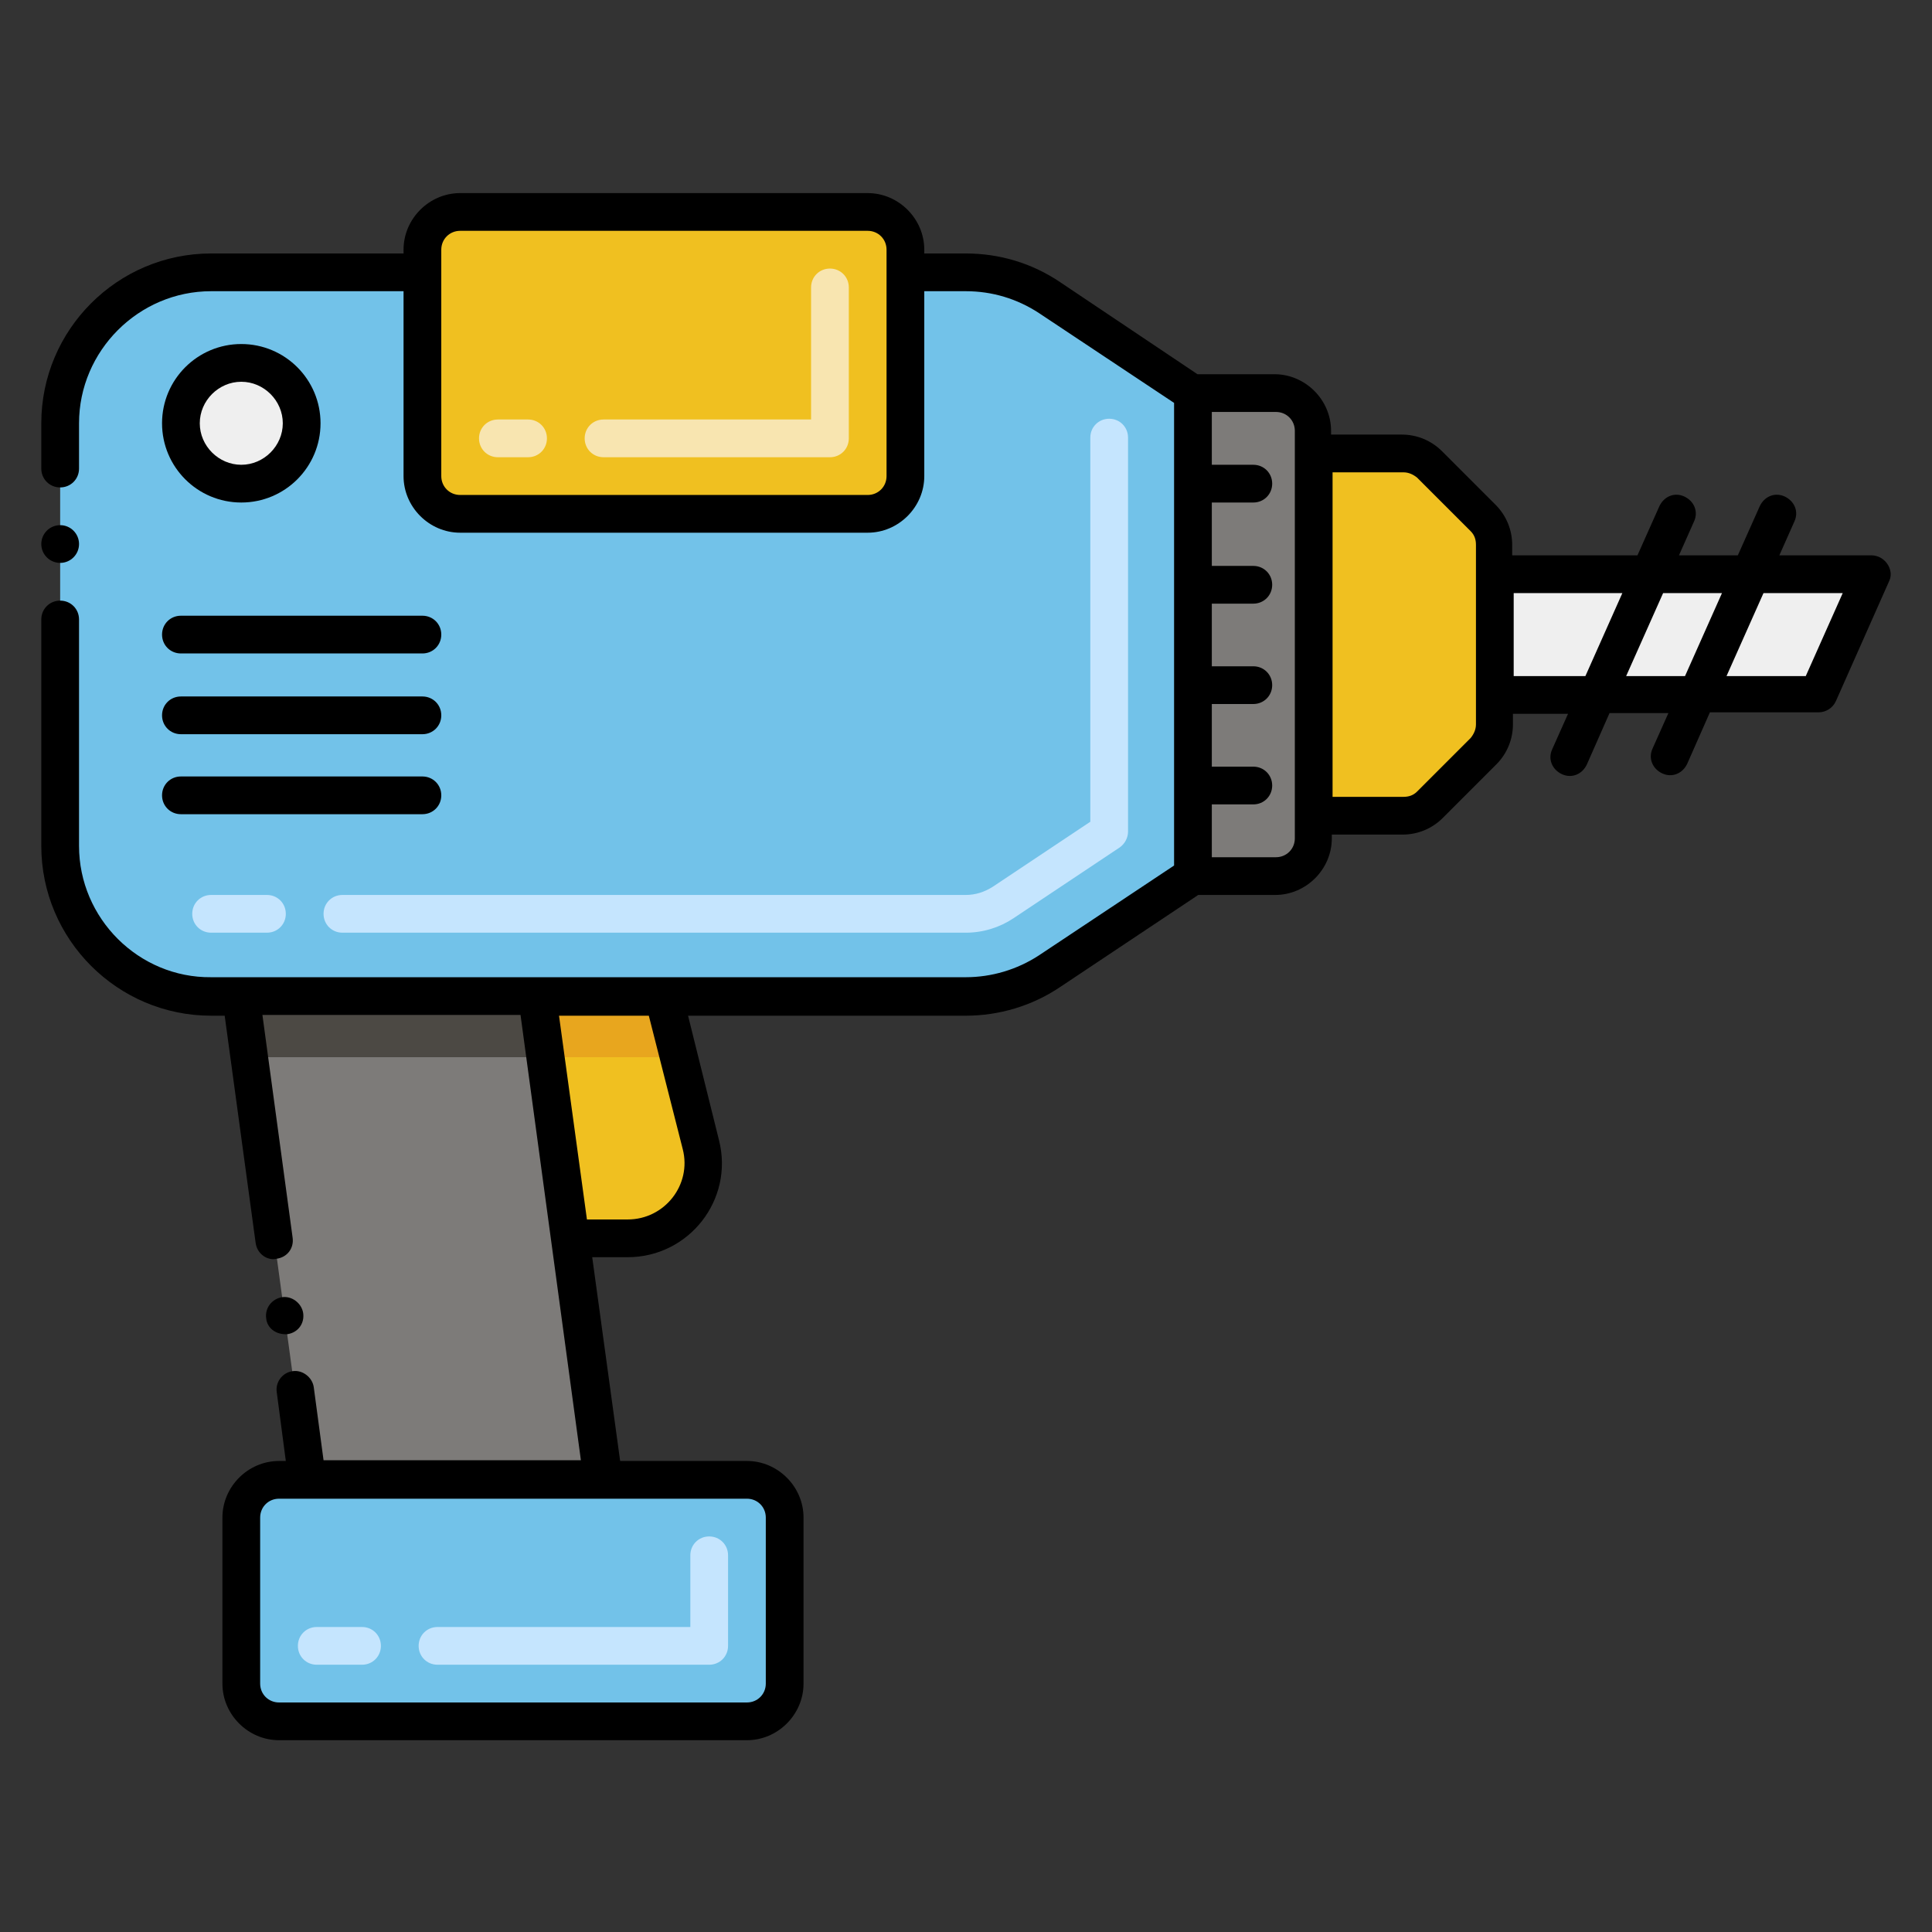 <?xml version="1.0" encoding="utf-8"?>
<!-- Generator: Adobe Illustrator 24.0.0, SVG Export Plug-In . SVG Version: 6.00 Build 0)  -->
<svg version="1.1" xmlns="http://www.w3.org/2000/svg" xmlns:xlink="http://www.w3.org/1999/xlink" x="0px" y="0px"
	 viewBox="0 0 256 256" enable-background="new 0 0 256 256" xml:space="preserve">
<rect x="0" y="0" width="256" height="256" fill="#333333" stroke="none"/>
<g id="Layer_2" display="none">
	<rect x="-92" y="-1464" display="inline" fill="#FFFFFF" width="1786" height="5896"/>
</g>
<g id="Layer_1">
	<g>
		<g>
			<polygon fill="#7D7B79" points="79.972,196.086 40.672,196.086 33.072,140.086 31.972,132.086 71.272,132.086 72.372,140.086 
				75.572,164.086 			"/>
		</g>
		<g>
			<polygon fill="#4C4944" points="72.372,140.086 33.072,140.086 31.972,132.086 71.272,132.086 			"/>
		</g>
		<g>
			<path fill="#F0C020" d="M92.872,151.686l-2.9-11.6l-2-8h-16.7l1.1,8l3.2,24h7.6C89.672,164.086,94.472,157.986,92.872,151.686z"
				/>
		</g>
		<g>
			<polygon fill="#E8A61E" points="89.972,140.086 72.372,140.086 71.272,132.086 87.972,132.086 			"/>
		</g>
		<g>
			<path fill="#72C2E9" d="M158.072,52.086v64l-19,12.6c-3.3,2.2-7.1,3.4-11.1,3.4h-100c-11,0-20-9-20-20v-56c0-11,9-20,20-20h28v27
				c0,2.8,2.2,5,5,5h54c2.8,0,5-2.2,5-5v-27h8c4,0,7.8,1.2,11.1,3.4L158.072,52.086z"/>
		</g>
		<g>
			<path fill="#C5E5FE" d="M127.972,123.586h-82.6c-1.4,0-2.5-1.1-2.5-2.5s1.1-2.5,2.5-2.5h82.6c1.3,0,2.5-0.4,3.6-1.1l12.9-8.6
				v-50.9c0-1.4,1.1-2.5,2.5-2.5s2.5,1.1,2.5,2.5v52.2c0,0.8-0.4,1.6-1.1,2.1l-14.1,9.4
				C132.472,122.886,130.272,123.586,127.972,123.586z M35.372,123.586h-7.4c-1.4,0-2.5-1.1-2.5-2.5s1.1-2.5,2.5-2.5h7.4
				c1.4,0,2.5,1.1,2.5,2.5S36.772,123.586,35.372,123.586z"/>
		</g>
		<g>
			<path fill="#F0C020" d="M185.972,108.086h-11.9v-48h11.9c1.3,0,2.6,0.5,3.5,1.5l7.1,7.1c0.9,0.9,1.5,2.2,1.5,3.5v23.9
				c0,1.3-0.5,2.6-1.5,3.5l-7.1,7C188.572,107.586,187.272,108.086,185.972,108.086z"/>
		</g>
		<g>
			<polygon fill="#EFEFEF" points="240.872,92.086 198.072,92.086 198.072,76.086 247.972,76.086 			"/>
		</g>
		<g>
			<path fill="#7D7B79" d="M169.072,116.086h-11v-64h11c2.8,0,5,2.2,5,5v54C174.072,113.886,171.772,116.086,169.072,116.086z"/>
		</g>
		<g>
			<path fill="#72C2E9" d="M103.972,201.086v22c0,2.8-2.2,5-5,5h-62c-2.8,0-5-2.2-5-5v-22c0-2.8,2.2-5,5-5h62
				C101.772,196.086,103.972,198.286,103.972,201.086z"/>
			<g>
				<path fill="#C5E5FE" d="M93.972,220.586h-36c-1.4,0-2.5-1.1-2.5-2.5s1.1-2.5,2.5-2.5h33.5v-9.5c0-1.4,1.1-2.5,2.5-2.5
					s2.5,1.1,2.5,2.5v12C96.472,219.486,95.372,220.586,93.972,220.586z M47.972,220.586h-6c-1.4,0-2.5-1.1-2.5-2.5s1.1-2.5,2.5-2.5
					h6c1.4,0,2.5,1.1,2.5,2.5S49.372,220.586,47.972,220.586z"/>
			</g>
		</g>
		<g>
			<path fill="#F0C020" d="M119.972,33.086v30c0,2.8-2.2,5-5,5h-54c-2.8,0-5-2.2-5-5v-30c0-2.8,2.2-5,5-5h54
				C117.772,28.086,119.972,30.286,119.972,33.086z"/>
		</g>
		<g>
			<path fill="#F8E5B0" d="M109.972,60.586h-30c-1.4,0-2.5-1.1-2.5-2.5s1.1-2.5,2.5-2.5h27.5v-17.5c0-1.4,1.1-2.5,2.5-2.5
				s2.5,1.1,2.5,2.5v20C112.472,59.486,111.372,60.586,109.972,60.586z M69.972,60.586h-4c-1.4,0-2.5-1.1-2.5-2.5s1.1-2.5,2.5-2.5h4
				c1.4,0,2.5,1.1,2.5,2.5C72.472,59.486,71.372,60.586,69.972,60.586z"/>
		</g>
		<g>
			<circle fill="#EFEFEF" cx="31.972" cy="56.086" r="8"/>
		</g>
		<g>
			<circle cx="7.972" cy="72.086" r="2.5"/>
			<path d="M247.972,73.586h-12.2l2-4.5c0.6-1.3,0-2.7-1.3-3.3c-1.3-0.6-2.7,0-3.3,1.3l-2.9,6.5h-7.8l2-4.5c0.6-1.3,0-2.7-1.3-3.3
				c-1.3-0.6-2.7,0-3.3,1.3l-2.9,6.5h-16.6v-1.4c0-2-0.8-3.9-2.2-5.3l-7.1-7.1c-1.4-1.4-3.3-2.2-5.3-2.2h-9.4v-0.5
				c0-4.1-3.4-7.5-7.5-7.5h-10.2l-18.2-12.2c-3.7-2.5-8-3.8-12.5-3.8h-5.5v-0.5c0-4.1-3.4-7.5-7.5-7.5h-54c-4.1,0-7.5,3.4-7.5,7.5
				v0.5h-25.5c-12.4,0-22.5,10.1-22.5,22.5v6c0,1.4,1.1,2.5,2.5,2.5c1.4,0,2.5-1.1,2.5-2.5v-6c0-9.6,7.9-17.5,17.5-17.5h25.5v24.5
				c0,4.1,3.4,7.5,7.5,7.5h54c4.1,0,7.5-3.4,7.5-7.5v-24.5h5.5c3.5,0,6.8,1,9.7,2.9l17.9,11.9v61.3l-17.9,11.9
				c-2.9,1.9-6.3,2.9-9.7,2.9c-9.6,0-90.2,0-100,0c-9.6,0.1-17.5-7.8-17.5-17.4v-30c0-1.4-1.1-2.5-2.5-2.5c-1.4,0-2.5,1.1-2.5,2.5
				v30c0,12.4,10.1,22.5,22.5,22.5h1.8l4.1,30.1c0.2,1.5,1.6,2.4,2.8,2.1c1.4-0.2,2.3-1.4,2.1-2.8l-4-29.5h34.2l8,59h-34.1l-1.3-9.7
				c-0.2-1.3-1.5-2.3-2.8-2.1c-1.4,0.2-2.3,1.5-2.1,2.8l1.2,9.1h-0.9c-4.1,0-7.5,3.4-7.5,7.5v22c0,4.1,3.4,7.5,7.5,7.5h62
				c4.1,0,7.5-3.4,7.5-7.5v-22c0-4.1-3.4-7.5-7.5-7.5h-16.8l-3.7-27h4.7c8.1,0,14.1-7.6,12.1-15.5l-4.1-16.5h36.8
				c4.4,0,8.8-1.3,12.5-3.8l18.3-12.2h10.2c4.1,0,7.5-3.4,7.5-7.5v-0.5h9.4c2,0,3.9-0.8,5.3-2.2l7.1-7.1c1.4-1.4,2.2-3.3,2.2-5.3
				v-1.4h7.3l-2.1,4.7c-0.6,1.3,0,2.7,1.3,3.3c1.3,0.6,2.7,0,3.3-1.3l3-6.8h7.8l-2.1,4.7c-0.6,1.3,0,2.7,1.3,3.3s2.7,0,3.3-1.3
				l3-6.8h14.4c1,0,1.9-0.6,2.3-1.5l7.1-16C250.972,75.486,249.772,73.586,247.972,73.586z M117.472,36.086v27
				c0,1.4-1.1,2.5-2.5,2.5h-54c-1.4,0-2.5-1.1-2.5-2.5v-27v-3c0-1.4,1.1-2.5,2.5-2.5h54c1.4,0,2.5,1.1,2.5,2.5V36.086z
				 M98.972,198.586c1.4,0,2.5,1.1,2.5,2.5v22c0,1.4-1.1,2.5-2.5,2.5h-62c-1.4,0-2.5-1.1-2.5-2.5v-22c0-1.4,1.1-2.5,2.5-2.5
				C43.872,198.586,91.472,198.586,98.972,198.586z M83.172,161.586h-5.4l-3.7-27h11.9l4.5,17.7
				C91.672,156.986,88.072,161.586,83.172,161.586z M171.572,111.086c0,1.4-1.1,2.5-2.5,2.5h-8.5v-7h5.5c1.4,0,2.5-1.1,2.5-2.5
				c0-1.4-1.1-2.5-2.5-2.5h-5.5v-8.3h5.5c1.4,0,2.5-1.1,2.5-2.5s-1.1-2.5-2.5-2.5h-5.5v-8.3h5.5c1.4,0,2.5-1.1,2.5-2.5
				c0-1.4-1.1-2.5-2.5-2.5h-5.5v-8.4h5.5c1.4,0,2.5-1.1,2.5-2.5c0-1.4-1.1-2.5-2.5-2.5h-5.5v-7h8.5c1.4,0,2.5,1.1,2.5,2.5
				C171.572,63.786,171.572,104.386,171.572,111.086z M195.572,95.986c0,0.7-0.3,1.3-0.7,1.8l-7.1,7.1c-0.5,0.5-1.1,0.7-1.8,0.7
				h-9.4v-43h9.4c0.7,0,1.3,0.3,1.8,0.7l7.1,7.1c0.5,0.5,0.7,1.1,0.7,1.8C195.572,89.586,195.572,88.286,195.572,95.986z
				 M210.072,89.586h-9.5v-11h14.4L210.072,89.586z M223.272,89.586h-7.8l4.9-11h7.8L223.272,89.586z M239.272,89.586h-10.5l4.9-11
				h10.5L239.272,89.586z"/>
			<path d="M38.072,176.786c1.4-0.2,2.3-1.4,2.1-2.8c-0.2-1.3-1.5-2.3-2.8-2.1s-2.3,1.4-2.1,2.8
				C35.372,175.886,36.472,176.886,38.072,176.786z"/>
			<path d="M23.972,86.586h32c1.4,0,2.5-1.1,2.5-2.5c0-1.4-1.1-2.5-2.5-2.5h-32c-1.4,0-2.5,1.1-2.5,2.5
				C21.472,85.486,22.572,86.586,23.972,86.586z"/>
			<path d="M23.972,97.286h32c1.4,0,2.5-1.1,2.5-2.5s-1.1-2.5-2.5-2.5h-32c-1.4,0-2.5,1.1-2.5,2.5S22.572,97.286,23.972,97.286z"/>
			<path d="M23.972,107.886h32c1.4,0,2.5-1.1,2.5-2.5c0-1.4-1.1-2.5-2.5-2.5h-32c-1.4,0-2.5,1.1-2.5,2.5
				C21.472,106.786,22.572,107.886,23.972,107.886z"/>
			<path d="M31.972,66.586c5.8,0,10.5-4.7,10.5-10.5c0-5.8-4.7-10.5-10.5-10.5c-5.8,0-10.5,4.7-10.5,10.5
				C21.472,61.886,26.172,66.586,31.972,66.586z M31.972,50.586c3,0,5.5,2.5,5.5,5.5s-2.5,5.5-5.5,5.5s-5.5-2.5-5.5-5.5
				S28.972,50.586,31.972,50.586z"/>
		</g>
	</g>
</g>
</svg>
